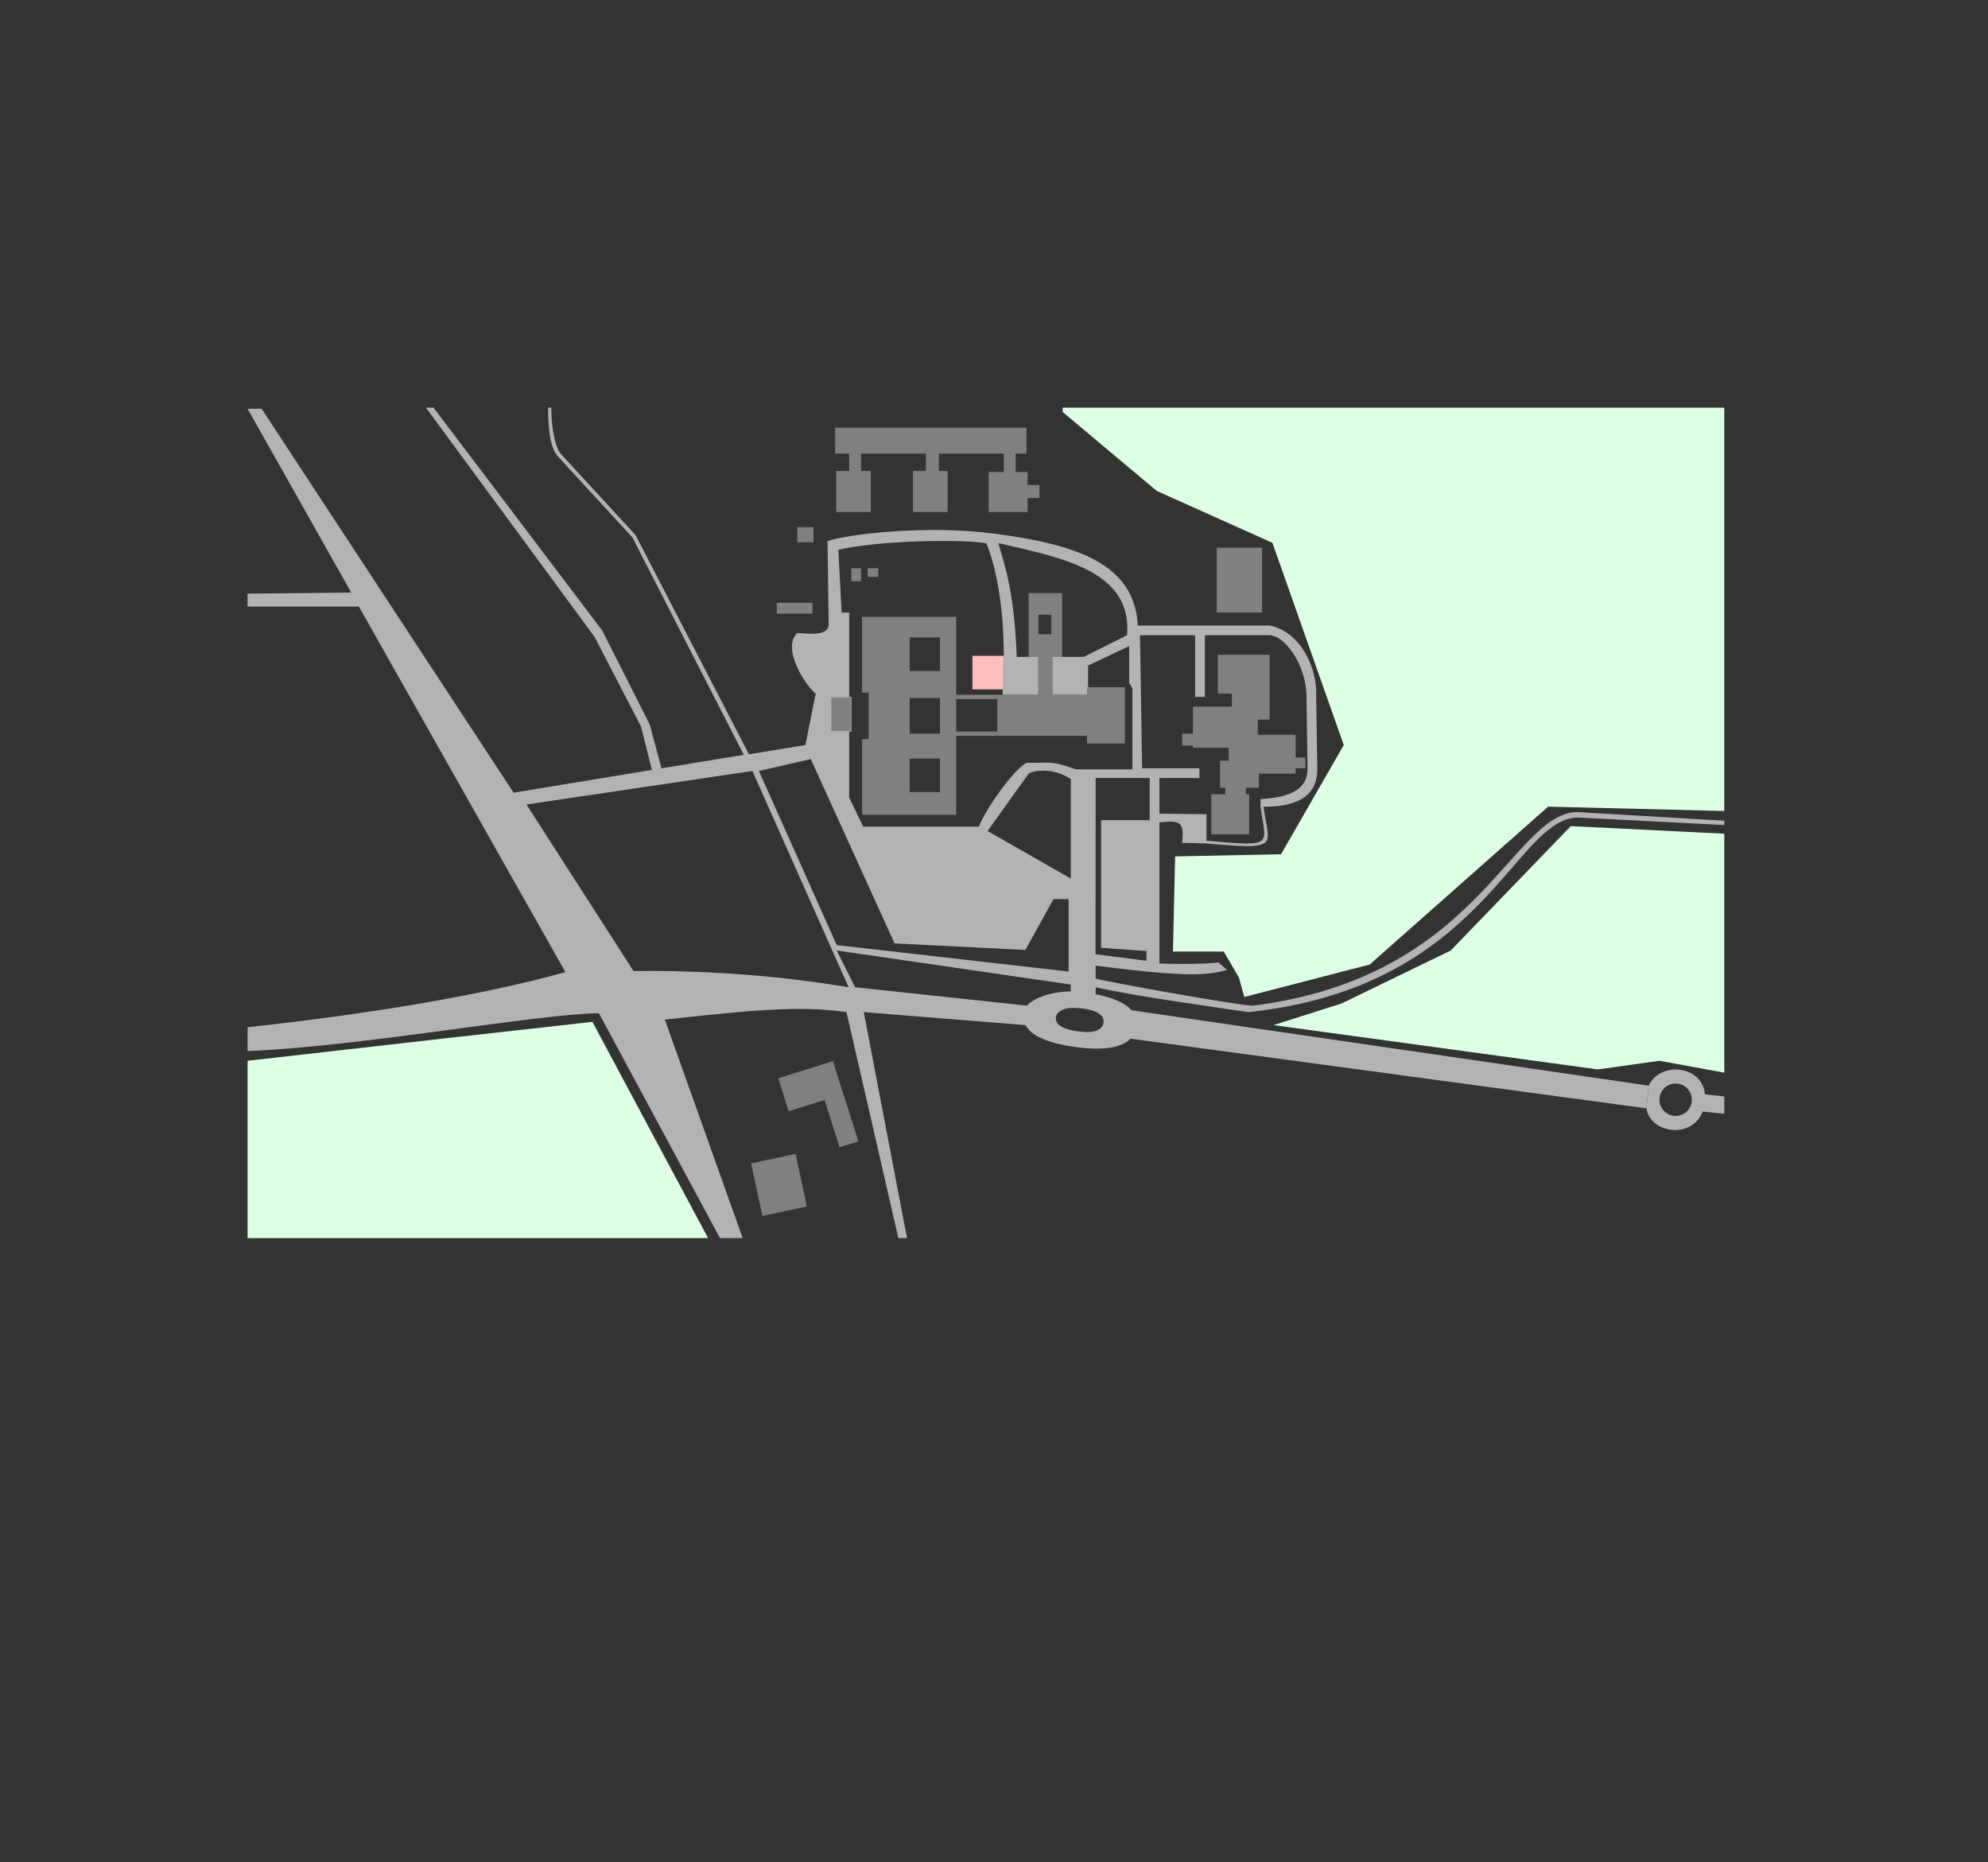<?xml version="1.0" encoding="UTF-8"?><svg id="JadeHS" xmlns="http://www.w3.org/2000/svg" viewBox="0 0 1838.93 1722.14"><rect x="0" y="0" width="1838.93" height="1722.14" fill="#333333" stroke="none"/><defs><style>.cls-1{stroke:#000;}.cls-1,.cls-2,.cls-3{fill:none;}.cls-1,.cls-2,.cls-4{stroke-miterlimit:10;}.cls-2{stroke:#b3b3b3;}.cls-5{fill:#ddffe4;}.cls-6{fill:#b3b3b3;}.cls-7{fill:#ffbebe;}.cls-4{stroke:gray;}.cls-4,.cls-8{fill:gray;}</style></defs><path class="cls-3" d="M1000.46,932.5c-13.51-1.66-22.86,1.35-23.75,8.52-.88,7.18,7.99,11.27,21.5,12.93,13.51,1.67,21.67-1.1,22.55-8.28.89-7.18-6.79-11.51-20.3-13.17ZM779.5,879.5l9,21,171.5,21.22c7.54-3.55,17.97-5.17,30.5-4.77v-6.45l-211-31ZM769,645v31h18v-31h-18ZM964.91,712.72c-6.49,0-11.56,1.39-13.41,2.78l-38,53,77,44v-92c-8.59-5.91-18.05-7.78-25.59-7.78ZM1044.5,631.5v-34l-38,18v20h-1v7h-32v-35h29l40-20c5-58-56-71-118-85h-1c6,20,15,47,17,105h20v35h-33v-5h1v-31c0-13.21-.58-25.21-1.53-36-3.21-36.16-10.62-58.76-14.47-68-7.22-1.44-22.12-2.24-40.01-2.24-31.67,0-72.7,2.49-96.99,8.24l3,58h7v78h2v32h-2v61l13,27h107c5-14,31-52,44-59,25.43,0,22-2,46,6h52v-75l-3-5ZM1063.5,758.5v-39h-50l-.13,162.96.13.04,47,6v-9l-42-3v-118h45ZM1209.5,710.5l-1-66c-.06-30.78-21-57-34-57h-60v57h-9v-57h-51l2,123h53v9h-37v33l43.5.5v24.54c63.47,5.38,55.09,5.15,50-31.54v-7c35-2,43.5-13.58,43.5-28.5ZM1209.5,710.5l-1-66c-.06-30.78-21-57-34-57h-60v57h-9v-57h-51l2,123h53v9h-37v33l43.5.5v24.54c63.47,5.38,55.09,5.15,50-31.54v-7c35-2,43.5-13.58,43.5-28.5ZM1063.5,758.5v-39h-50l-.13,162.96.13.04,47,6v-9l-42-3v-118h45ZM1044.5,631.5v-34l-38,18v20h-1v7h-32v-35h29l40-20c5-58-56-71-118-85h-1c6,20,15,47,17,105h20v35h-33v-5h1v-31c0-13.21-.58-25.21-1.53-36-3.21-36.16-10.62-58.76-14.47-68-7.22-1.44-22.12-2.24-40.01-2.24-31.67,0-72.7,2.49-96.99,8.24l3,58h7v78h2v32h-2v61l13,27h107c5-14,31-52,44-59,25.43,0,22-2,46,6h52v-75l-3-5ZM1000.46,932.5c-13.51-1.66-22.86,1.35-23.75,8.52-.88,7.18,7.99,11.27,21.5,12.93,13.51,1.67,21.67-1.1,22.55-8.28.89-7.18-6.79-11.51-20.3-13.17ZM779.5,879.5l9,21,171.5,21.22c7.54-3.55,17.97-5.17,30.5-4.77v-6.45l-211-31ZM964.91,712.72c-6.49,0-11.56,1.39-13.41,2.78l-38,53,77,44v-92c-8.59-5.91-18.05-7.78-25.59-7.78ZM769,645v31h18v-31h-18Z"/><polygon class="cls-8" points="961.5 448.5 961.5 460.5 950.5 460.5 950.5 473.5 914.5 473.5 914.5 436.5 928.5 436.5 928.5 419.5 868.5 419.5 868.5 435.5 876.5 435.5 876.5 473.5 844.5 473.5 844.5 435.5 856.5 435.5 856.5 419.5 796.5 419.5 796.5 435.5 805.5 435.5 805.5 473.5 773.5 473.5 773.5 435.5 785.5 435.5 785.5 419.5 772.5 419.5 772.5 395.5 949.5 395.5 949.5 419.5 939.5 419.5 939.5 436.5 950.5 436.5 950.5 448.5 961.5 448.5"/><rect class="cls-8" x="737.5" y="487.5" width="15" height="14"/><rect class="cls-8" x="718.5" y="557.5" width="33" height="10"/><rect class="cls-8" x="787.5" y="525.5" width="9" height="12"/><rect class="cls-8" x="802.5" y="525.5" width="10" height="8"/><rect class="cls-3" x="884.5" y="646.5" width="38" height="30"/><path class="cls-8" d="M1005.5,635.5v7h-32v-35h9v-59h-31v59h9v35h-76v-72h-87v70h6v43h-6v70h87v-73h121v7h35v-52h-35ZM869.5,732.5h-28v-31h28v31ZM869.5,678.5h-28v-33h28v33ZM869.5,620.5h-28v-31h28v31ZM922.5,676.5h-38v-30h38v30ZM972.5,586.5h-12v-18h12v18Z"/><rect class="cls-3" x="841.5" y="589.5" width="28" height="31"/><rect class="cls-3" x="841.5" y="645.5" width="28" height="33"/><rect class="cls-3" x="841.5" y="701.5" width="28" height="31"/><rect class="cls-3" x="841.5" y="589.5" width="28" height="31"/><rect class="cls-3" x="841.5" y="701.5" width="28" height="31"/><rect class="cls-3" x="841.5" y="645.5" width="28" height="33"/><rect class="cls-3" x="884.5" y="646.5" width="38" height="30"/><rect class="cls-4" x="769" y="645" width="18" height="31"/><polygon class="cls-8" points="794.01 1055.49 776.62 1060.99 762.78 1017.27 729.48 1027.67 719.93 997.13 770.52 981.33 780.05 1011.8 780.17 1011.76 794.01 1055.49"/><rect class="cls-7" x="899.5" y="606.5" width="29" height="31"/><rect class="cls-8" x="1116.5" y="515.5" width="60" height="42" transform="translate(1683 -610) rotate(90)"/><rect class="cls-3" x="960.5" y="568.5" width="12" height="18"/><path class="cls-3" d="M1042.5,587.5l-40,20h-20v-59h-31v59h-11c-2-58-11-85-17-105h1c62,14,123,27,118,85Z"/><polygon class="cls-3" points="1018.5 758.5 1018.5 876.5 1060.5 879.5 1060.5 888.5 1013.5 882.5 1013.37 882.46 1013.5 719.5 1063.5 719.5 1063.5 758.5 1018.5 758.5"/><path class="cls-3" d="M990.5,910.5v6.45c-12.53-.4-22.96,1.22-30.5,4.77l-171.5-21.22-9-21,211,31Z"/><polygon class="cls-8" points="1207.5 700.5 1207.5 710.5 1198.5 710.5 1198.5 715.5 1164.5 715.5 1164.5 728.5 1152.5 728.5 1152.5 734.5 1155.5 734.5 1155.5 771.5 1120.5 771.5 1120.5 734.5 1133.5 734.5 1133.5 728.5 1128.5 728.5 1128.5 703.5 1136.5 703.5 1136.5 691.5 1103.5 691.5 1103.5 689.5 1093.5 689.5 1093.5 678.5 1103.5 678.5 1103.5 653.5 1139.5 653.5 1139.5 641.5 1126.5 641.5 1126.5 605.5 1174.5 605.5 1174.5 665.5 1163.5 665.5 1163.5 679.5 1198.5 679.5 1198.5 700.5 1207.5 700.5"/><path class="cls-3" d="M1044.5,631.5v-34l-38,18v20h34v52h-35v-7h-121v73h-87v-70h6v-43h-6v-70h87v72h43v-5h-28v-31h29c0-13.21-.58-25.21-1.53-36-3.21-36.16-10.62-58.76-14.47-68-7.22-1.44-22.12-2.24-40.01-2.24-31.67,0-72.7,2.49-96.99,8.24l3,58h7v78h2v32h-2v61l13,27h107c5-14,31-52,44-59,25.43,0,22-2,46,6h52v-75l-3-5ZM802.5,525.5h10v8h-10v-8ZM796.5,537.5h-9v-12h9v12Z"/><line class="cls-1" x1="797.5" y1="753.5" x2="797" y2="753.5"/><path class="cls-3" d="M1020.76,945.67c-.88,7.18-9.04,9.95-22.55,8.28-13.51-1.66-22.38-5.75-21.5-12.93.89-7.17,10.24-10.18,23.75-8.52,13.51,1.66,21.19,5.99,20.3,13.17Z"/><path class="cls-2" d="M1116,777.54c-.16-.01-.33-.03-.5-.04"/><path class="cls-2" d="M1168.71,746.04c-.07-.51-.14-1.02-.21-1.54"/><rect class="cls-8" x="699.6" y="1070.87" width="42.1" height="49.78" transform="translate(-214.39 176.12) rotate(-12.14)"/><path class="cls-6" d="M1577.05,1012.01c-1.98-26.3-40.82-31.33-52.05-8.01l-1.97,20.91c2.97,23.09,41.97,29.09,51.97,3.09.02-.06.03-.1.05-.12l-.04.12,19.99,2v-16l-17.95-1.99ZM1550,1032c-8.28,0-15-6.72-15-15s6.72-15,15-15,15,6.72,15,15-6.72,15-15,15Z"/><path class="cls-6" d="M1155,936c217-23,245-178,304-180l136,7v-4l-136-8c-61,1-91,153-300,179-13,0-135-22-145.5-25v-12c91.5,12,105.5,8,121.5,4l-8-7c-3,1-31,2-54.5,1v-130.5c19.26-1.78,22.94-.98,21,19l22.5.5c17.24,1.52,29.49,2.47,38.08,2.47,25.91,0,18.54-8.65,14.63-36.43,35.07.31,50.28-12.62,49.79-35.54l-1-66c1.27-28.13-15.35-60.59-43-66h-122c-3-57-56-75-133-85-62.5-8.5-139,1-154,7l1,76c1,13-21,9-29,9-15,14,8,49,17,56l-9.5,47.5-52.24,8.54-104.76-202.54-69-75c-4-4-9-19.23-9-43h-3c0,24.87,3,38,9,45l69,75,103,201-76.12,12.56-10.88-40.56-44-87-156-206h-7l156,212,43,83,10,40,.43-.05-128.31,21.17-233.12-355.12h-13l95.93,170-95.93,1v12h103l191,338c-79,22-184,39-294,51v22c102.67-3.85,266.93-34.16,325-35l112,208h21l-72-202c96-11,131.3-12.15,168-7l48,209h8l-40-209,149.61,12.01c5.67,10.95,24,17.59,49.13,20.68,23.35,2.88,39.94.16,47.99-8.14l477.27,64.45,2-21-478.41-69.75c-5.93-6.86-17.31-11.74-33.09-14.7v-6.55c33.5,8,141.5,23,141.5,23ZM1105.5,587.5v57h9v-57h60c13,0,33.94,26.22,34,57l1,66c0,14.92-8.5,26.5-43.5,28.5v7c5.09,36.69,13.47,36.92-50,31.54v-24.54l-43.5-.5v-33h37v-9h-53l-2-123h51ZM872.49,500.26c17.89,0,32.79.8,40.01,2.24,3.85,9.24,11.26,31.84,14.47,68,.95,10.79,1.53,22.79,1.53,36v31h-1v5h33v-35h-20c-2-58-11-85-17-105h1c62,14,123,27,118,85l-40,20h-29v35h32v-7h1v-20l38-18v34l3,5v75h-52c-24-8-20.57-6-46-6-13,7-39,45-44,59h-107l-13-27v-61h2v-32h-2v-78h-7l-3-58c24.29-5.75,65.32-8.24,96.99-8.24ZM990.5,720.5v92l-77-44,38-53c1.85-1.39,6.92-2.78,13.41-2.78,7.54,0,17,1.87,25.59,7.78ZM769,645h18v31h-18v-31ZM750,702l77.5,170.5h1l120,6,26-47h14v67l-214.5-24.5-72-161,48-11ZM586,898l-99-154,209-31,89,200c-24.14-4.01-98.1-16.13-199-15ZM950,930l-159-17-17-34,216.5,31.5v6.45c-12.53-.4-32.5,4.05-40.5,13.05ZM1020.76,945.67c-.88,7.18-9.04,9.95-22.55,8.28-13.51-1.66-22.38-5.75-21.5-12.93.89-7.17,10.24-10.18,23.75-8.52,13.51,1.66,21.19,5.99,20.3,13.17ZM1013.37,882.46l.13-162.96h50v39h-45v118l42,3v9l-47-6-.13-.04Z"/><path class="cls-6" d="M1575,1028s-.02.06-.02.08c.01-.02.02-.05.03-.08h-.01Z"/><polyline class="cls-5" points="1177 502 1243 689 1185 790 1087 792 1085 880 1132 880 1146 904 1151 922 1267 892 1432 746 1595 750 1595 377 983 377 983 381 1070 454 1177 502"/><line class="cls-3" x1="1285.43" y1="761.93" x2="1178.43" y2="713.93"/><polyline class="cls-5" points="1241 928 1178 948 1478 989 1535 981 1595 992 1595 771 1453 764 1342 879"/><polyline class="cls-5" points="229 1145 655 1145 548 945 414 960 229 981"/></svg>